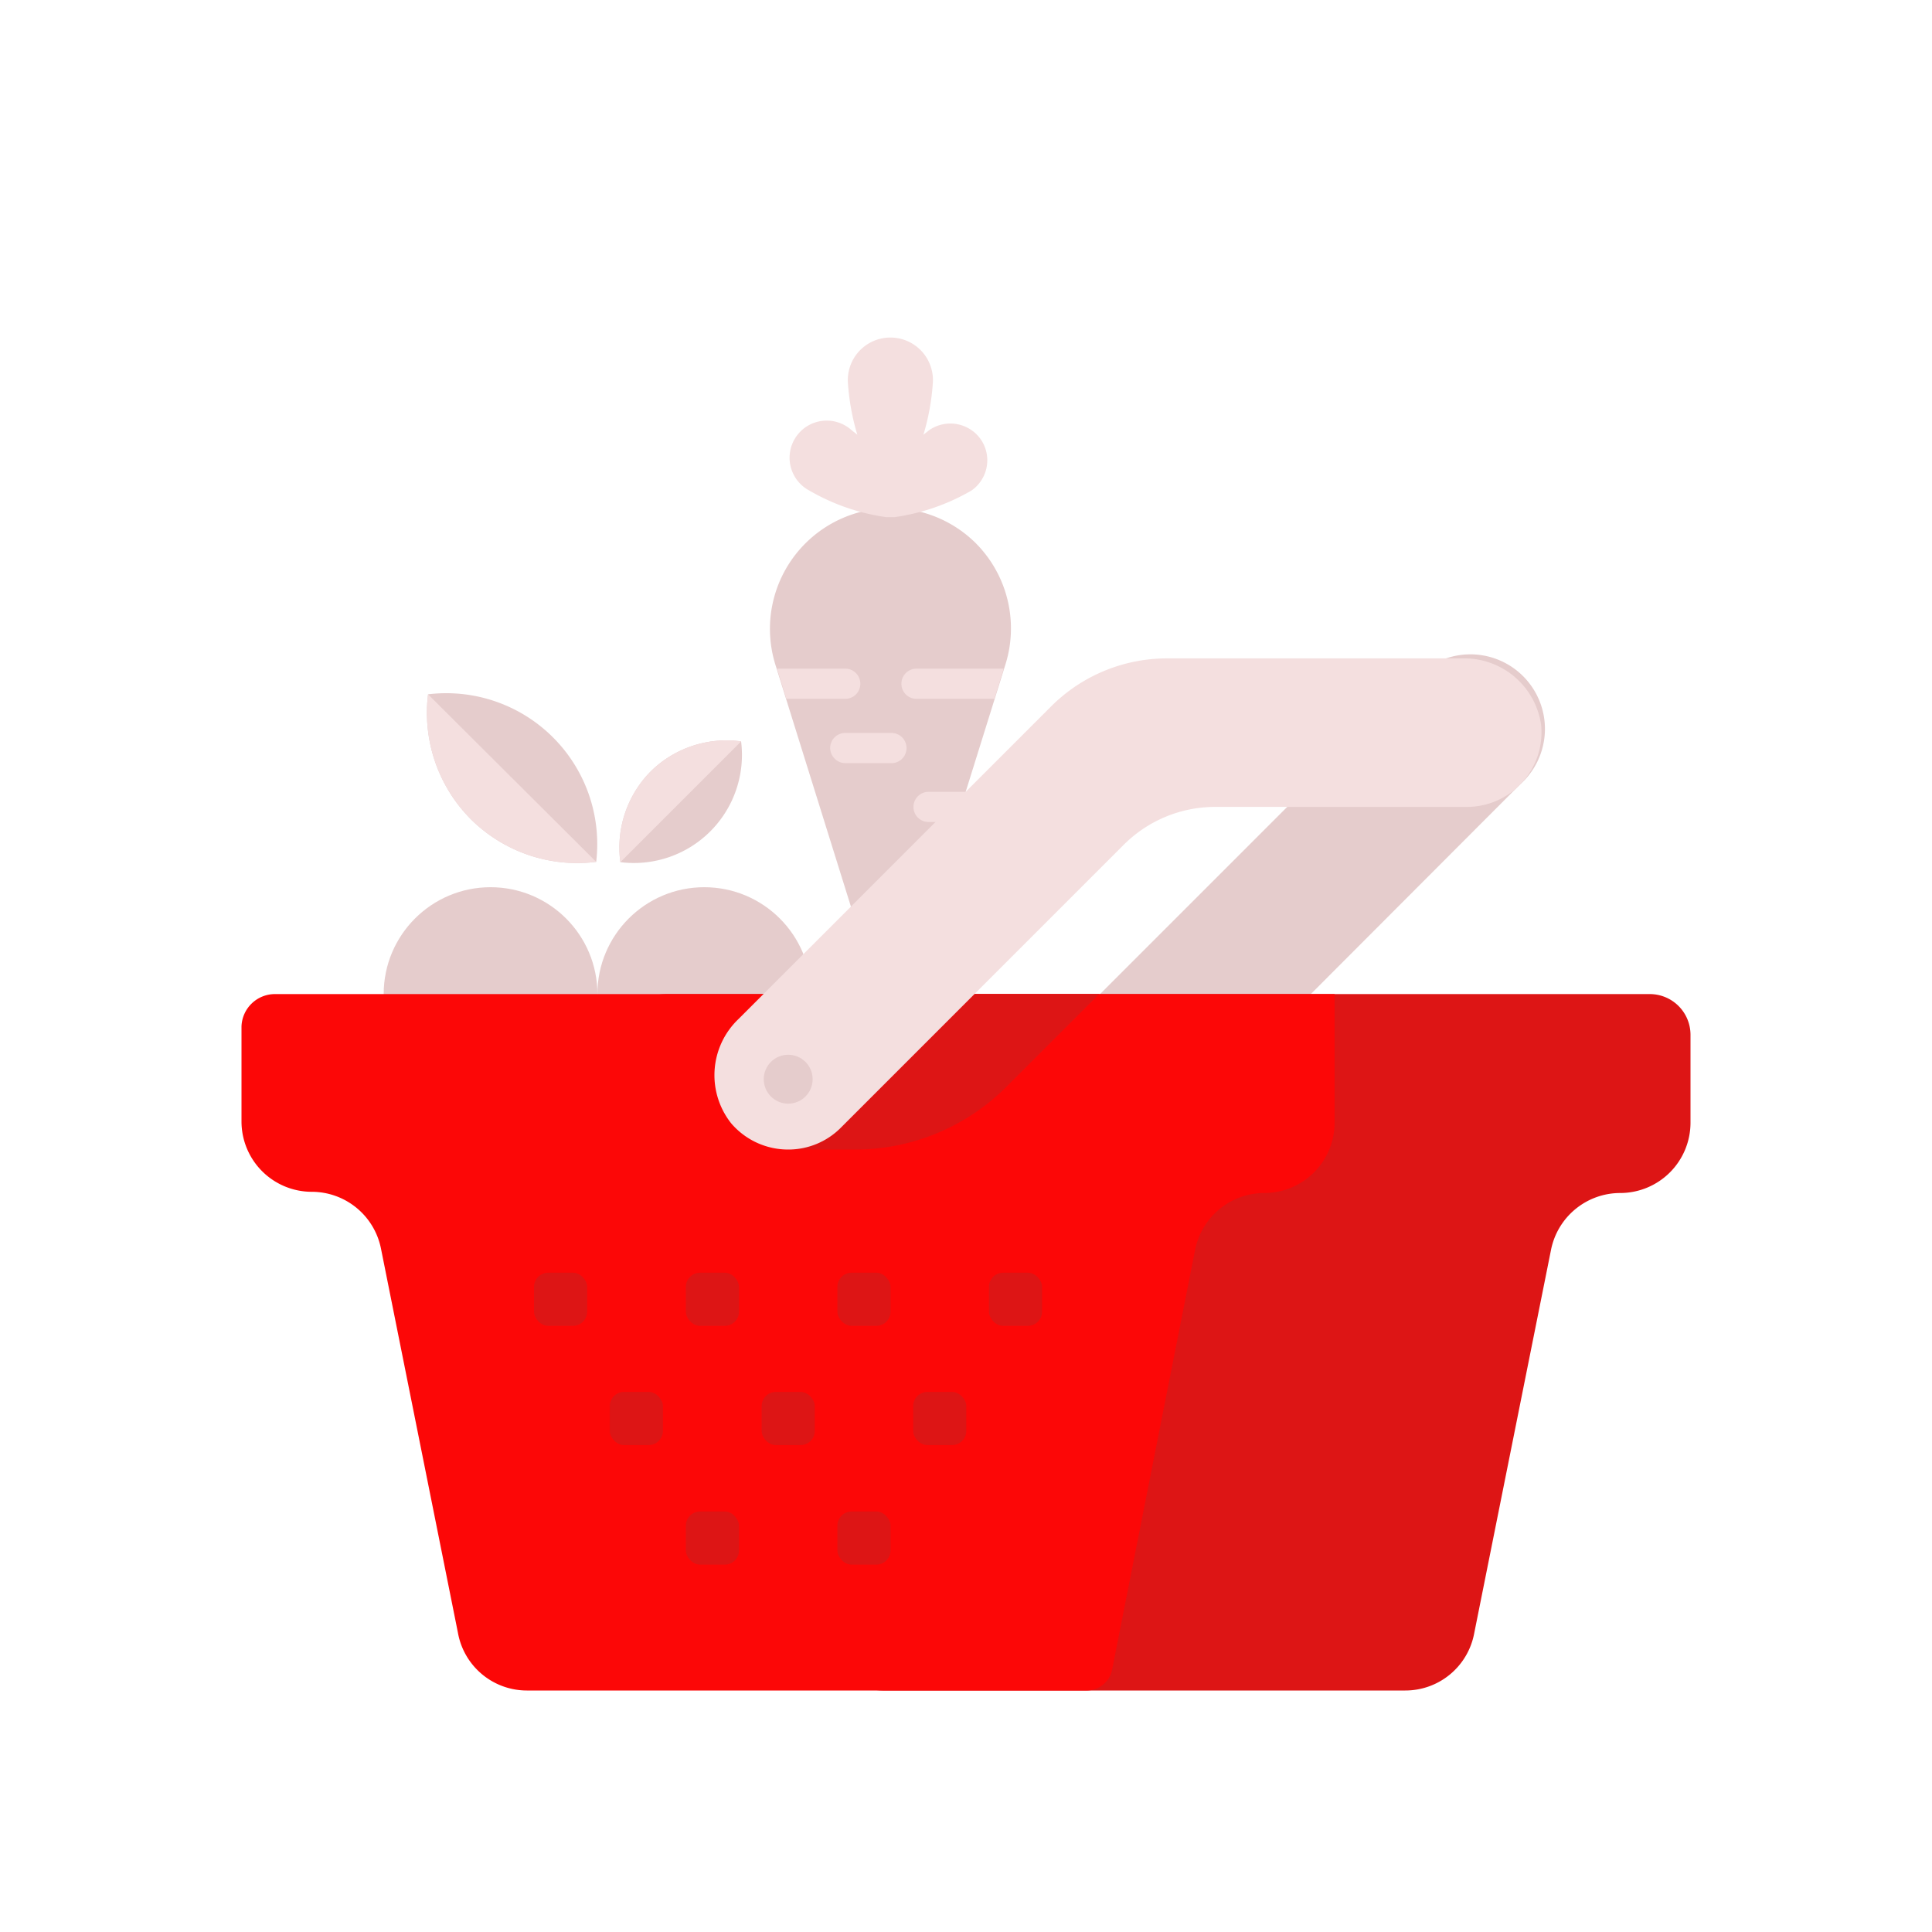 <svg id="Layer_1" data-name="Layer 1" xmlns="http://www.w3.org/2000/svg" viewBox="0 0 64 64"><defs><style>.cls-1{fill:#e5cccc;}.cls-2{fill:#F4DFDF;}.cls-3{fill:#DD1515;}.cls-4{fill:#FC0707;}</style></defs><title>shopping, shop, ecommerce, commerce, basket, groceries</title><path class="cls-1" d="M33.31,22l-3.06,9.8a.79.79,0,0,1-1.51,0L25.68,22a4,4,0,0,1,1-4h0a4,4,0,0,1,5.65,0h0A4,4,0,0,1,33.31,22Z"/><path class="cls-2" d="M28,22.15H25.74l.31,1H28a.5.5,0,0,0,.5-.5A.5.5,0,0,0,28,22.15Z"/><path class="cls-2" d="M30.36,22.15a.5.5,0,0,0-.5.5.5.5,0,0,0,.5.5h2.58l.31-1Z"/><path class="cls-2" d="M29.56,25.28H28a.51.51,0,0,1-.5-.5h0a.5.5,0,0,1,.5-.5h1.53a.5.5,0,0,1,.5.5h0A.5.5,0,0,1,29.56,25.28Z"/><path class="cls-2" d="M30.76,26.23a.5.5,0,0,0-.5.5.5.5,0,0,0,.5.5h.9l.32-1Z"/><path class="cls-2" d="M32.5,14.57a1.23,1.23,0,0,0-1.72-.32l-.19.15a7.76,7.76,0,0,0,.31-1.69,1.41,1.41,0,1,0-2.81,0,7.76,7.76,0,0,0,.31,1.69l-.19-.15a1.23,1.23,0,1,0-1.4,2,7,7,0,0,0,2.54.88h.29a7,7,0,0,0,2.54-.88A1.22,1.22,0,0,0,32.5,14.57Z"/><circle class="cls-1" cx="16.25" cy="32.93" r="3.54"/><circle class="cls-1" cx="23.33" cy="32.93" r="3.54"/><path class="cls-1" d="M37.26,38.08a2.47,2.47,0,0,1-1.75-4.22L46.84,22.53A2.47,2.47,0,1,1,50.34,26L39,37.36A2.45,2.45,0,0,1,37.26,38.08Z"/><path class="cls-3" d="M19.79,35.26v1.93a2.33,2.33,0,0,0,2.33,2.33h0a2.34,2.34,0,0,1,2.29,1.88L27,54.13A2.33,2.33,0,0,0,29.24,56H46.55a2.32,2.32,0,0,0,2.28-1.87L51.38,41.4a2.34,2.34,0,0,1,2.29-1.88h0A2.33,2.33,0,0,0,56,37.19V34.28a1.35,1.35,0,0,0-1.35-1.35H22.12A2.33,2.33,0,0,0,19.79,35.26Z"/><path class="cls-4" d="M8,34v3.15a2.33,2.33,0,0,0,2.33,2.33h0a2.34,2.34,0,0,1,2.29,1.88l2.55,12.73A2.32,2.32,0,0,0,17.45,56H36a.86.86,0,0,0,.84-.69L39.59,41.4a2.34,2.34,0,0,1,2.29-1.88h0a2.33,2.33,0,0,0,2.33-2.33V32.93H9.1A1.11,1.11,0,0,0,8,34Z"/><path class="cls-3" d="M25.41,32.93l.7,5.15h2.23a7.09,7.09,0,0,0,5-2.08l3.07-3.07Z"/><rect class="cls-3" x="17.69" y="42.16" width="1.76" height="1.76" rx="0.47"/><rect class="cls-3" x="22.72" y="42.16" width="1.76" height="1.76" rx="0.47"/><rect class="cls-3" x="27.74" y="42.16" width="1.76" height="1.76" rx="0.47"/><rect class="cls-3" x="32.76" y="42.16" width="1.76" height="1.76" rx="0.47"/><rect class="cls-3" x="20.2" y="46.11" width="1.76" height="1.76" rx="0.47"/><rect class="cls-3" x="25.23" y="46.11" width="1.76" height="1.76" rx="0.47"/><rect class="cls-3" x="30.25" y="46.11" width="1.76" height="1.76" rx="0.47"/><rect class="cls-3" x="22.72" y="50.07" width="1.76" height="1.76" rx="0.47"/><rect class="cls-3" x="27.74" y="50.07" width="1.76" height="1.76" rx="0.47"/><path class="cls-2" d="M26.11,38.08a2.48,2.48,0,0,1-1.89-.87,2.57,2.57,0,0,1,.24-3.45L34.83,23.39a5.43,5.43,0,0,1,3.82-1.58h9.8A2.57,2.57,0,0,1,51.05,24a2.47,2.47,0,0,1-2.46,2.73H40.23a4.28,4.28,0,0,0-3,1.25l-9.36,9.36A2.45,2.45,0,0,1,26.11,38.08Z"/><path class="cls-1" d="M15.6,27.14a5,5,0,0,0,4.15,1.41A5,5,0,0,0,14.18,23,5,5,0,0,0,15.6,27.14Z"/><path class="cls-2" d="M15.6,27.14a5,5,0,0,0,4.15,1.41L14.18,23A5,5,0,0,0,15.6,27.14Z"/><path class="cls-1" d="M21.55,25.56a3.59,3.59,0,0,0-1,3,3.58,3.58,0,0,0,4-4A3.57,3.57,0,0,0,21.55,25.56Z"/><path class="cls-2" d="M21.55,25.56a3.59,3.59,0,0,0-1,3l4-4A3.57,3.57,0,0,0,21.55,25.56Z"/><circle class="cls-1" cx="26.11" cy="35.75" r="0.81"/></svg>